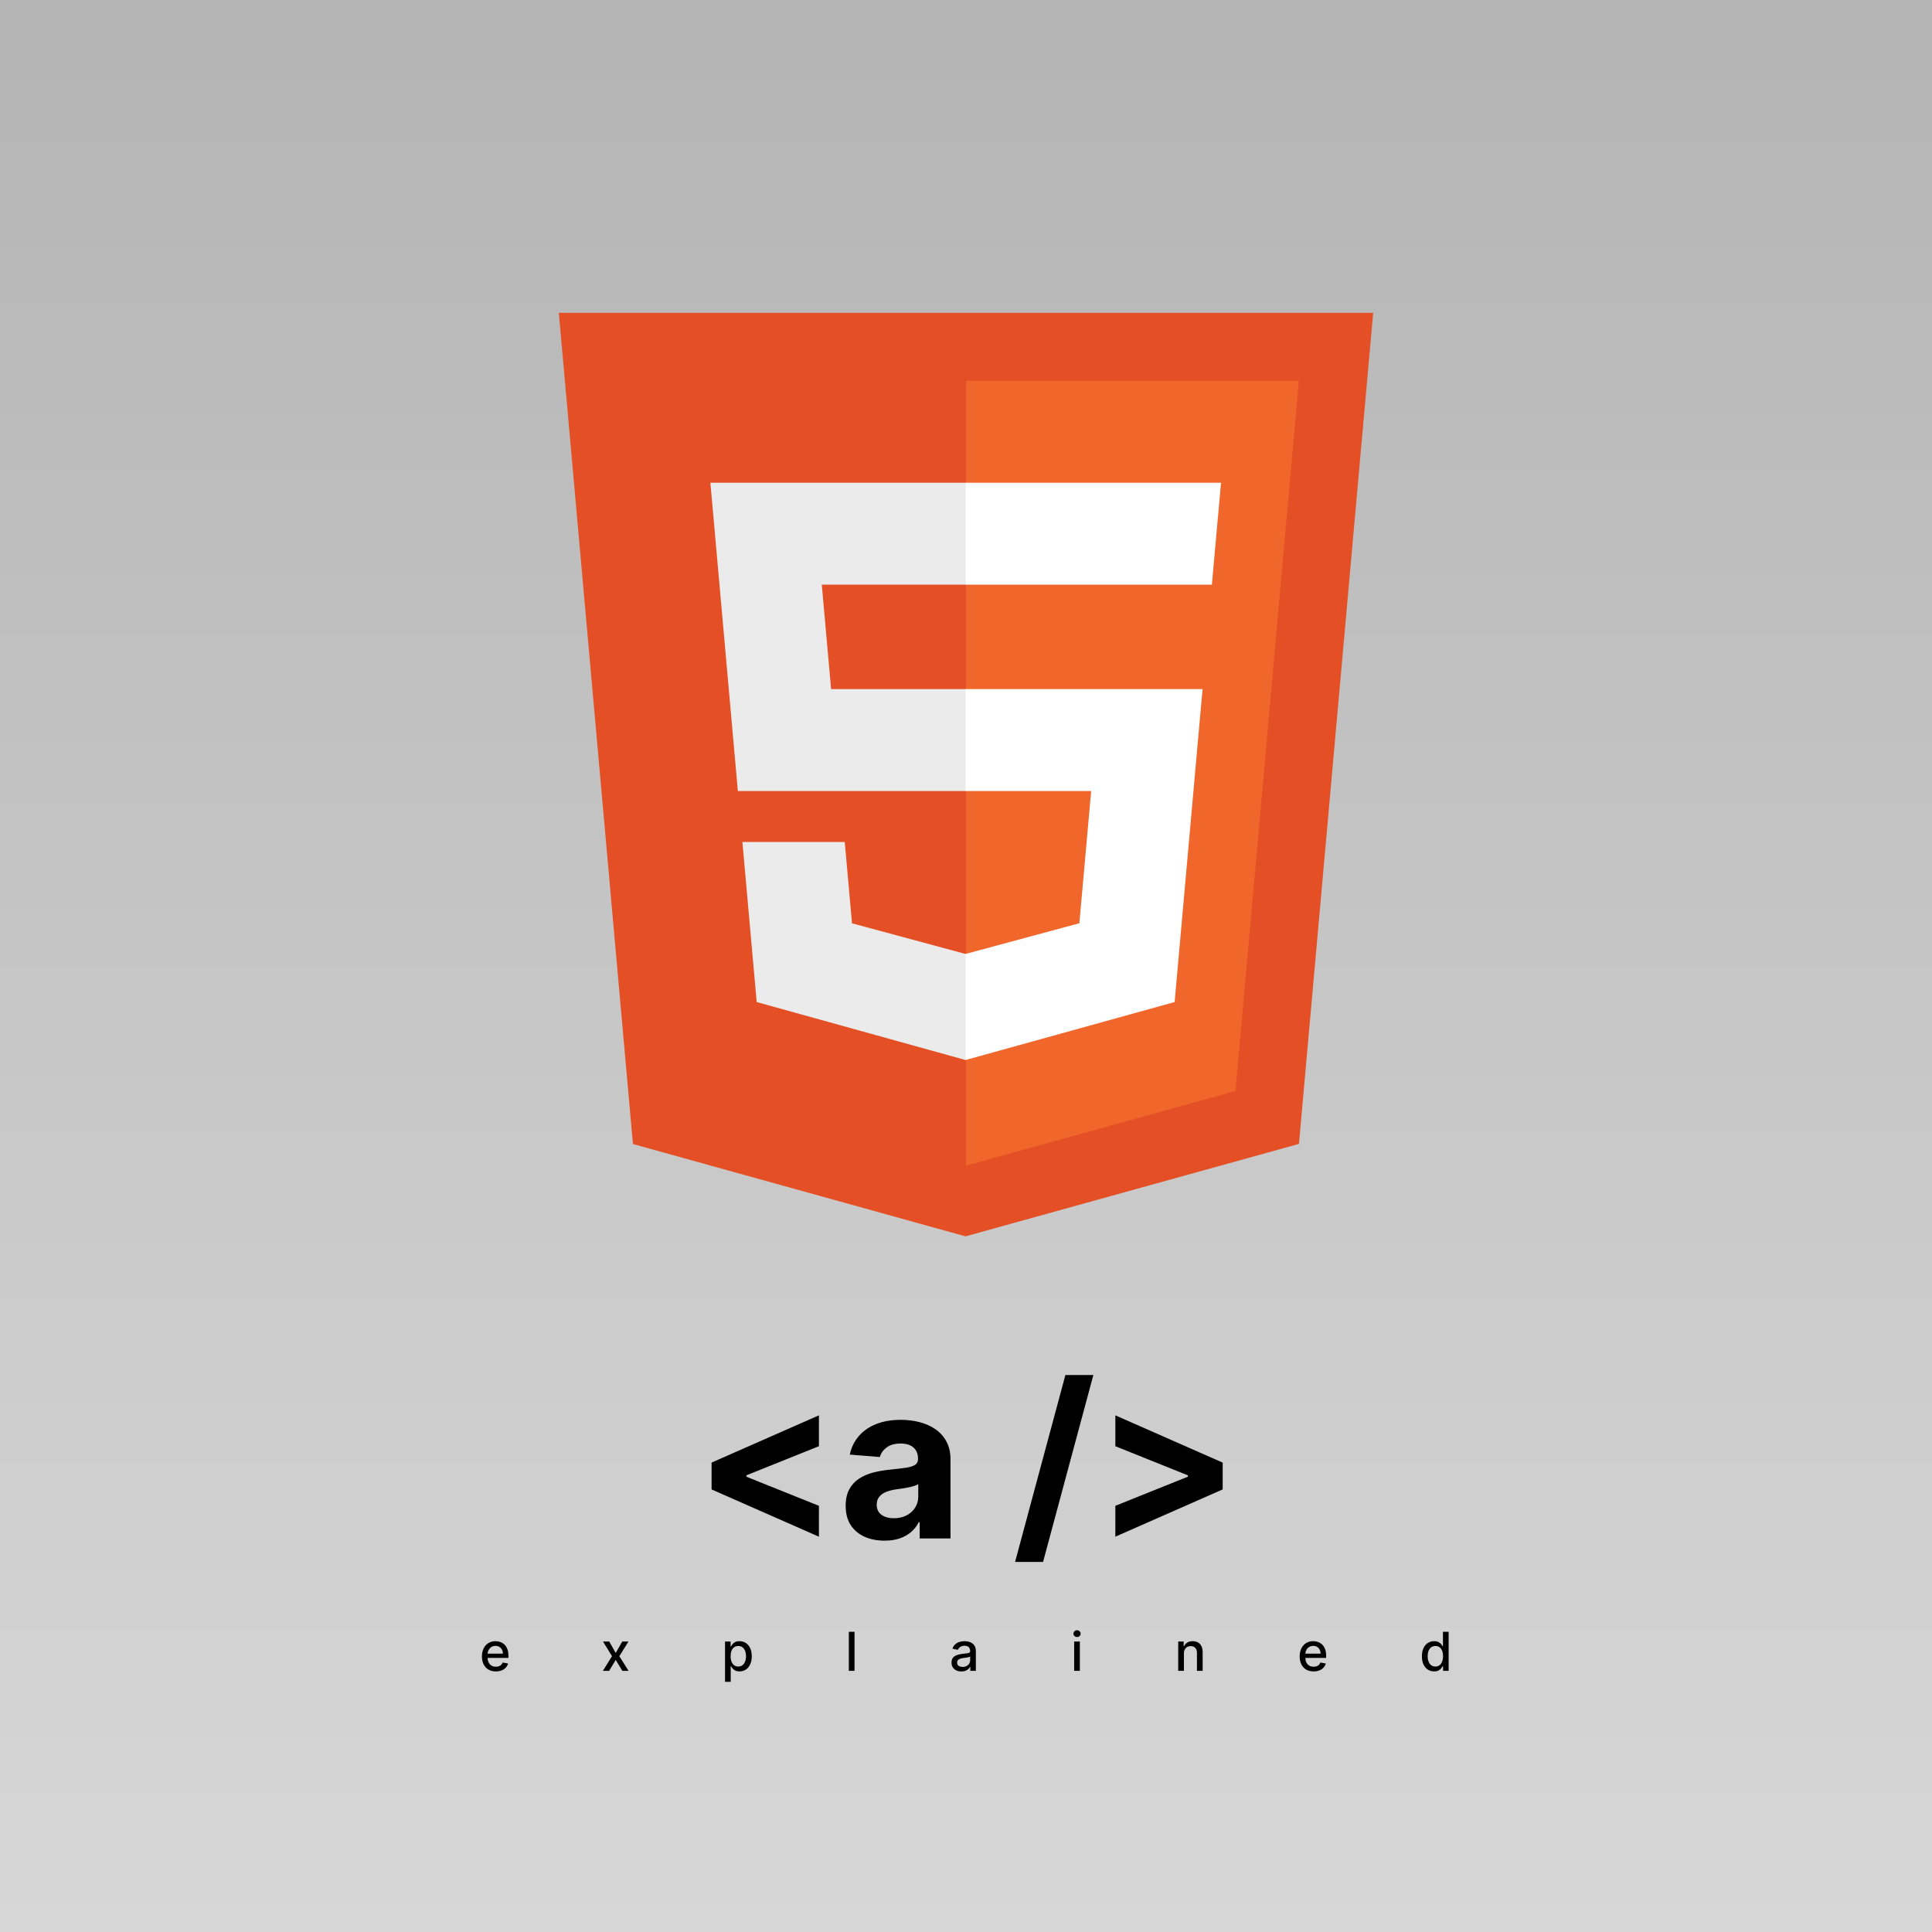 <svg width="1080" height="1080" viewBox="0 0 1080 1080" fill="none" xmlns="http://www.w3.org/2000/svg">
<rect width="1080" height="1080" fill="#1E1E1E"/>
<rect width="1080" height="1080" fill="url(#paint0_linear_0_1)"/>
<path d="M397.781 832.599V817.599L457.781 791.179V808.438L416.702 824.929L417.256 824.034V826.165L416.702 825.27L457.781 841.761V859.02L397.781 832.599ZM494.472 861.236C490.295 861.236 486.574 860.511 483.307 859.062C480.04 857.585 477.455 855.412 475.551 852.543C473.676 849.645 472.739 846.037 472.739 841.719C472.739 838.082 473.406 835.028 474.741 832.557C476.077 830.085 477.895 828.097 480.196 826.591C482.497 825.085 485.111 823.949 488.037 823.182C490.991 822.415 494.088 821.875 497.327 821.562C501.134 821.165 504.202 820.795 506.531 820.455C508.861 820.085 510.551 819.545 511.602 818.835C512.653 818.125 513.179 817.074 513.179 815.682V815.426C513.179 812.727 512.327 810.639 510.622 809.162C508.946 807.685 506.56 806.946 503.463 806.946C500.196 806.946 497.597 807.67 495.665 809.119C493.733 810.54 492.455 812.33 491.83 814.489L475.04 813.125C475.892 809.148 477.568 805.71 480.068 802.812C482.568 799.886 485.793 797.642 489.741 796.08C493.719 794.489 498.321 793.693 503.548 793.693C507.185 793.693 510.665 794.119 513.989 794.972C517.341 795.824 520.31 797.145 522.895 798.935C525.509 800.724 527.568 803.026 529.074 805.838C530.58 808.622 531.332 811.96 531.332 815.852V860H514.116V850.923H513.605C512.554 852.969 511.148 854.773 509.386 856.335C507.625 857.869 505.509 859.077 503.037 859.957C500.565 860.81 497.71 861.236 494.472 861.236ZM499.67 848.707C502.341 848.707 504.699 848.182 506.744 847.131C508.79 846.051 510.395 844.602 511.56 842.784C512.724 840.966 513.307 838.906 513.307 836.605V829.659C512.739 830.028 511.957 830.369 510.963 830.682C509.997 830.966 508.903 831.236 507.682 831.491C506.46 831.719 505.239 831.932 504.017 832.131C502.795 832.301 501.688 832.457 500.693 832.599C498.563 832.912 496.702 833.409 495.111 834.091C493.52 834.773 492.284 835.696 491.403 836.861C490.523 837.997 490.082 839.418 490.082 841.122C490.082 843.594 490.977 845.483 492.767 846.79C494.585 848.068 496.886 848.707 499.67 848.707ZM611.201 768.636L583.076 873.125H567.437L595.562 768.636H611.201ZM683.484 832.599L623.484 859.02V841.761L664.564 825.27L664.01 826.165V824.034L664.564 824.929L623.484 808.438V791.179L683.484 817.599V832.599Z" fill="black"/>
<path d="M277.194 934.33C275.582 934.33 274.193 933.986 273.028 933.297C271.871 932.601 270.976 931.624 270.344 930.367C269.719 929.103 269.406 927.622 269.406 925.925C269.406 924.249 269.719 922.771 270.344 921.493C270.976 920.214 271.857 919.217 272.986 918.499C274.122 917.782 275.45 917.423 276.97 917.423C277.893 917.423 278.788 917.576 279.655 917.881C280.521 918.187 281.299 918.666 281.988 919.32C282.677 919.973 283.22 920.822 283.618 921.866C284.016 922.903 284.214 924.163 284.214 925.648V926.777H271.207V924.391H281.093C281.093 923.553 280.923 922.81 280.582 922.164C280.241 921.511 279.761 920.996 279.143 920.619C278.533 920.243 277.815 920.055 276.991 920.055C276.097 920.055 275.315 920.275 274.648 920.715C273.987 921.148 273.476 921.717 273.114 922.42C272.759 923.116 272.581 923.872 272.581 924.689V926.553C272.581 927.647 272.773 928.577 273.156 929.344C273.547 930.112 274.09 930.697 274.786 931.102C275.482 931.5 276.295 931.699 277.226 931.699C277.83 931.699 278.38 931.614 278.877 931.443C279.374 931.266 279.804 931.003 280.166 930.655C280.528 930.307 280.805 929.877 280.997 929.366L284.012 929.909C283.771 930.797 283.337 931.575 282.712 932.242C282.094 932.903 281.317 933.418 280.379 933.787C279.449 934.149 278.387 934.33 277.194 934.33ZM340.582 917.636L344.194 924.007L347.837 917.636H351.321L346.218 925.818L351.363 934H347.88L344.194 927.885L340.518 934H337.024L342.116 925.818L337.088 917.636H340.582ZM405.291 940.136V917.636H408.402V920.289H408.668C408.853 919.948 409.119 919.554 409.467 919.107C409.815 918.659 410.298 918.268 410.916 917.935C411.534 917.594 412.351 917.423 413.367 917.423C414.688 917.423 415.867 917.757 416.904 918.425C417.94 919.092 418.754 920.055 419.343 921.312C419.94 922.569 420.238 924.082 420.238 925.85C420.238 927.619 419.943 929.135 419.354 930.399C418.764 931.656 417.955 932.626 416.925 933.308C415.895 933.982 414.72 934.32 413.399 934.32C412.404 934.32 411.591 934.153 410.959 933.819C410.334 933.485 409.844 933.094 409.489 932.647C409.134 932.2 408.86 931.802 408.668 931.454H408.477V940.136H405.291ZM408.413 925.818C408.413 926.969 408.58 927.977 408.913 928.844C409.247 929.71 409.73 930.388 410.362 930.879C410.994 931.362 411.769 931.603 412.685 931.603C413.636 931.603 414.432 931.351 415.071 930.847C415.71 930.335 416.193 929.643 416.52 928.769C416.854 927.896 417.021 926.912 417.021 925.818C417.021 924.739 416.857 923.769 416.531 922.91C416.211 922.05 415.728 921.372 415.082 920.875C414.443 920.378 413.644 920.129 412.685 920.129C411.761 920.129 410.98 920.367 410.341 920.843C409.709 921.319 409.23 921.983 408.903 922.835C408.576 923.687 408.413 924.682 408.413 925.818ZM477.692 912.182V934H474.507V912.182H477.692ZM537.44 934.362C536.403 934.362 535.465 934.17 534.627 933.787C533.789 933.396 533.125 932.832 532.635 932.093C532.152 931.354 531.911 930.449 531.911 929.376C531.911 928.453 532.088 927.693 532.443 927.097C532.798 926.5 533.278 926.028 533.881 925.68C534.485 925.332 535.16 925.069 535.906 924.891C536.651 924.714 537.411 924.579 538.185 924.487C539.166 924.373 539.961 924.281 540.572 924.21C541.183 924.131 541.627 924.007 541.904 923.837C542.18 923.666 542.319 923.389 542.319 923.006V922.931C542.319 922.001 542.056 921.28 541.531 920.768C541.012 920.257 540.238 920.001 539.208 920.001C538.136 920.001 537.291 920.239 536.673 920.715C536.062 921.184 535.639 921.706 535.405 922.281L532.411 921.599C532.766 920.605 533.285 919.803 533.967 919.192C534.656 918.574 535.448 918.126 536.342 917.849C537.237 917.565 538.178 917.423 539.166 917.423C539.819 917.423 540.511 917.501 541.243 917.658C541.982 917.807 542.671 918.084 543.31 918.489C543.956 918.893 544.485 919.472 544.897 920.225C545.309 920.971 545.515 921.94 545.515 923.134V934H542.404V931.763H542.276C542.07 932.175 541.761 932.58 541.35 932.977C540.938 933.375 540.408 933.705 539.762 933.968C539.116 934.231 538.342 934.362 537.44 934.362ZM538.132 931.805C539.013 931.805 539.766 931.631 540.391 931.283C541.023 930.935 541.502 930.481 541.829 929.92C542.163 929.352 542.33 928.744 542.33 928.098V925.989C542.216 926.102 541.996 926.209 541.669 926.308C541.35 926.401 540.984 926.482 540.572 926.553C540.16 926.617 539.759 926.678 539.368 926.734C538.977 926.784 538.651 926.827 538.388 926.862C537.77 926.94 537.205 927.072 536.694 927.256C536.19 927.441 535.785 927.707 535.479 928.055C535.181 928.396 535.032 928.851 535.032 929.419C535.032 930.207 535.323 930.804 535.906 931.209C536.488 931.607 537.23 931.805 538.132 931.805ZM600.458 934V917.636H603.643V934H600.458ZM602.066 915.112C601.512 915.112 601.037 914.927 600.639 914.558C600.248 914.181 600.053 913.734 600.053 913.215C600.053 912.69 600.248 912.242 600.639 911.873C601.037 911.496 601.512 911.308 602.066 911.308C602.62 911.308 603.093 911.496 603.483 911.873C603.881 912.242 604.08 912.69 604.08 913.215C604.08 913.734 603.881 914.181 603.483 914.558C603.093 914.927 602.62 915.112 602.066 915.112ZM661.814 924.284V934H658.628V917.636H661.686V920.3H661.888C662.265 919.433 662.854 918.737 663.657 918.212C664.467 917.686 665.486 917.423 666.714 917.423C667.829 917.423 668.806 917.658 669.644 918.126C670.482 918.588 671.132 919.277 671.594 920.193C672.055 921.109 672.286 922.242 672.286 923.592V934H669.101V923.975C669.101 922.789 668.792 921.862 668.174 921.195C667.556 920.52 666.707 920.183 665.628 920.183C664.889 920.183 664.232 920.342 663.657 920.662C663.089 920.982 662.638 921.45 662.304 922.068C661.977 922.679 661.814 923.418 661.814 924.284ZM734.311 934.33C732.698 934.33 731.31 933.986 730.145 933.297C728.988 932.601 728.093 931.624 727.461 930.367C726.836 929.103 726.523 927.622 726.523 925.925C726.523 924.249 726.836 922.771 727.461 921.493C728.093 920.214 728.973 919.217 730.103 918.499C731.239 917.782 732.567 917.423 734.087 917.423C735.01 917.423 735.905 917.576 736.772 917.881C737.638 918.187 738.416 918.666 739.105 919.32C739.794 919.973 740.337 920.822 740.735 921.866C741.132 922.903 741.331 924.163 741.331 925.648V926.777H728.323V924.391H738.21C738.21 923.553 738.039 922.81 737.698 922.164C737.358 921.511 736.878 920.996 736.26 920.619C735.649 920.243 734.932 920.055 734.108 920.055C733.213 920.055 732.432 920.275 731.765 920.715C731.104 921.148 730.593 921.717 730.23 922.42C729.875 923.116 729.698 923.872 729.698 924.689V926.553C729.698 927.647 729.89 928.577 730.273 929.344C730.664 930.112 731.207 930.697 731.903 931.102C732.599 931.5 733.412 931.699 734.343 931.699C734.946 931.699 735.497 931.614 735.994 931.443C736.491 931.266 736.921 931.003 737.283 930.655C737.645 930.307 737.922 929.877 738.114 929.366L741.129 929.909C740.887 930.797 740.454 931.575 739.829 932.242C739.211 932.903 738.434 933.418 737.496 933.787C736.566 934.149 735.504 934.33 734.311 934.33ZM801.691 934.32C800.37 934.32 799.191 933.982 798.154 933.308C797.124 932.626 796.315 931.656 795.725 930.399C795.143 929.135 794.852 927.619 794.852 925.85C794.852 924.082 795.146 922.569 795.736 921.312C796.333 920.055 797.149 919.092 798.186 918.425C799.223 917.757 800.399 917.423 801.713 917.423C802.728 917.423 803.545 917.594 804.163 917.935C804.788 918.268 805.271 918.659 805.612 919.107C805.96 919.554 806.23 919.948 806.421 920.289H806.613V912.182H809.798V934H806.688V931.454H806.421C806.23 931.802 805.953 932.2 805.59 932.647C805.235 933.094 804.745 933.485 804.12 933.819C803.495 934.153 802.686 934.32 801.691 934.32ZM802.394 931.603C803.311 931.603 804.085 931.362 804.717 930.879C805.356 930.388 805.839 929.71 806.166 928.844C806.499 927.977 806.666 926.969 806.666 925.818C806.666 924.682 806.503 923.687 806.176 922.835C805.85 921.983 805.37 921.319 804.738 920.843C804.106 920.367 803.325 920.129 802.394 920.129C801.436 920.129 800.637 920.378 799.997 920.875C799.358 921.372 798.875 922.05 798.548 922.91C798.229 923.769 798.069 924.739 798.069 925.818C798.069 926.912 798.232 927.896 798.559 928.769C798.886 929.643 799.369 930.335 800.008 930.847C800.654 931.351 801.45 931.603 802.394 931.603Z" fill="black"/>
<path d="M353.818 639.518L312.389 174.875H767.611L726.127 639.445L539.723 691.125L353.818 639.518Z" fill="#E44F26"/>
<path d="M540 651.632L690.634 609.871L726.071 212.875H540V651.632Z" fill="#F1662A"/>
<path d="M540 385.192H464.591L459.391 326.837H540V269.847H397.109L398.474 285.15L412.468 442.182H540V385.192ZM540 533.189L539.742 533.263L476.28 516.135L472.224 470.686H415.012L422.996 560.145L539.742 592.558L540 592.484V533.189Z" fill="#EBEBEB"/>
<path d="M539.797 385.192V442.182H609.97L603.37 516.098L539.797 533.245V592.54L656.636 560.145L657.484 550.521L670.869 400.495L672.271 385.192H539.797ZM539.797 269.847V326.837H677.452L678.595 314.041L681.194 285.15L682.559 269.847H539.797Z" fill="white"/>
<defs>
<linearGradient id="paint0_linear_0_1" x1="540" y1="0" x2="540" y2="1080" gradientUnits="userSpaceOnUse">
<stop stop-color="#B4B4B4"/>
<stop offset="1" stop-color="#D7D7D7"/>
</linearGradient>
</defs>
</svg>
